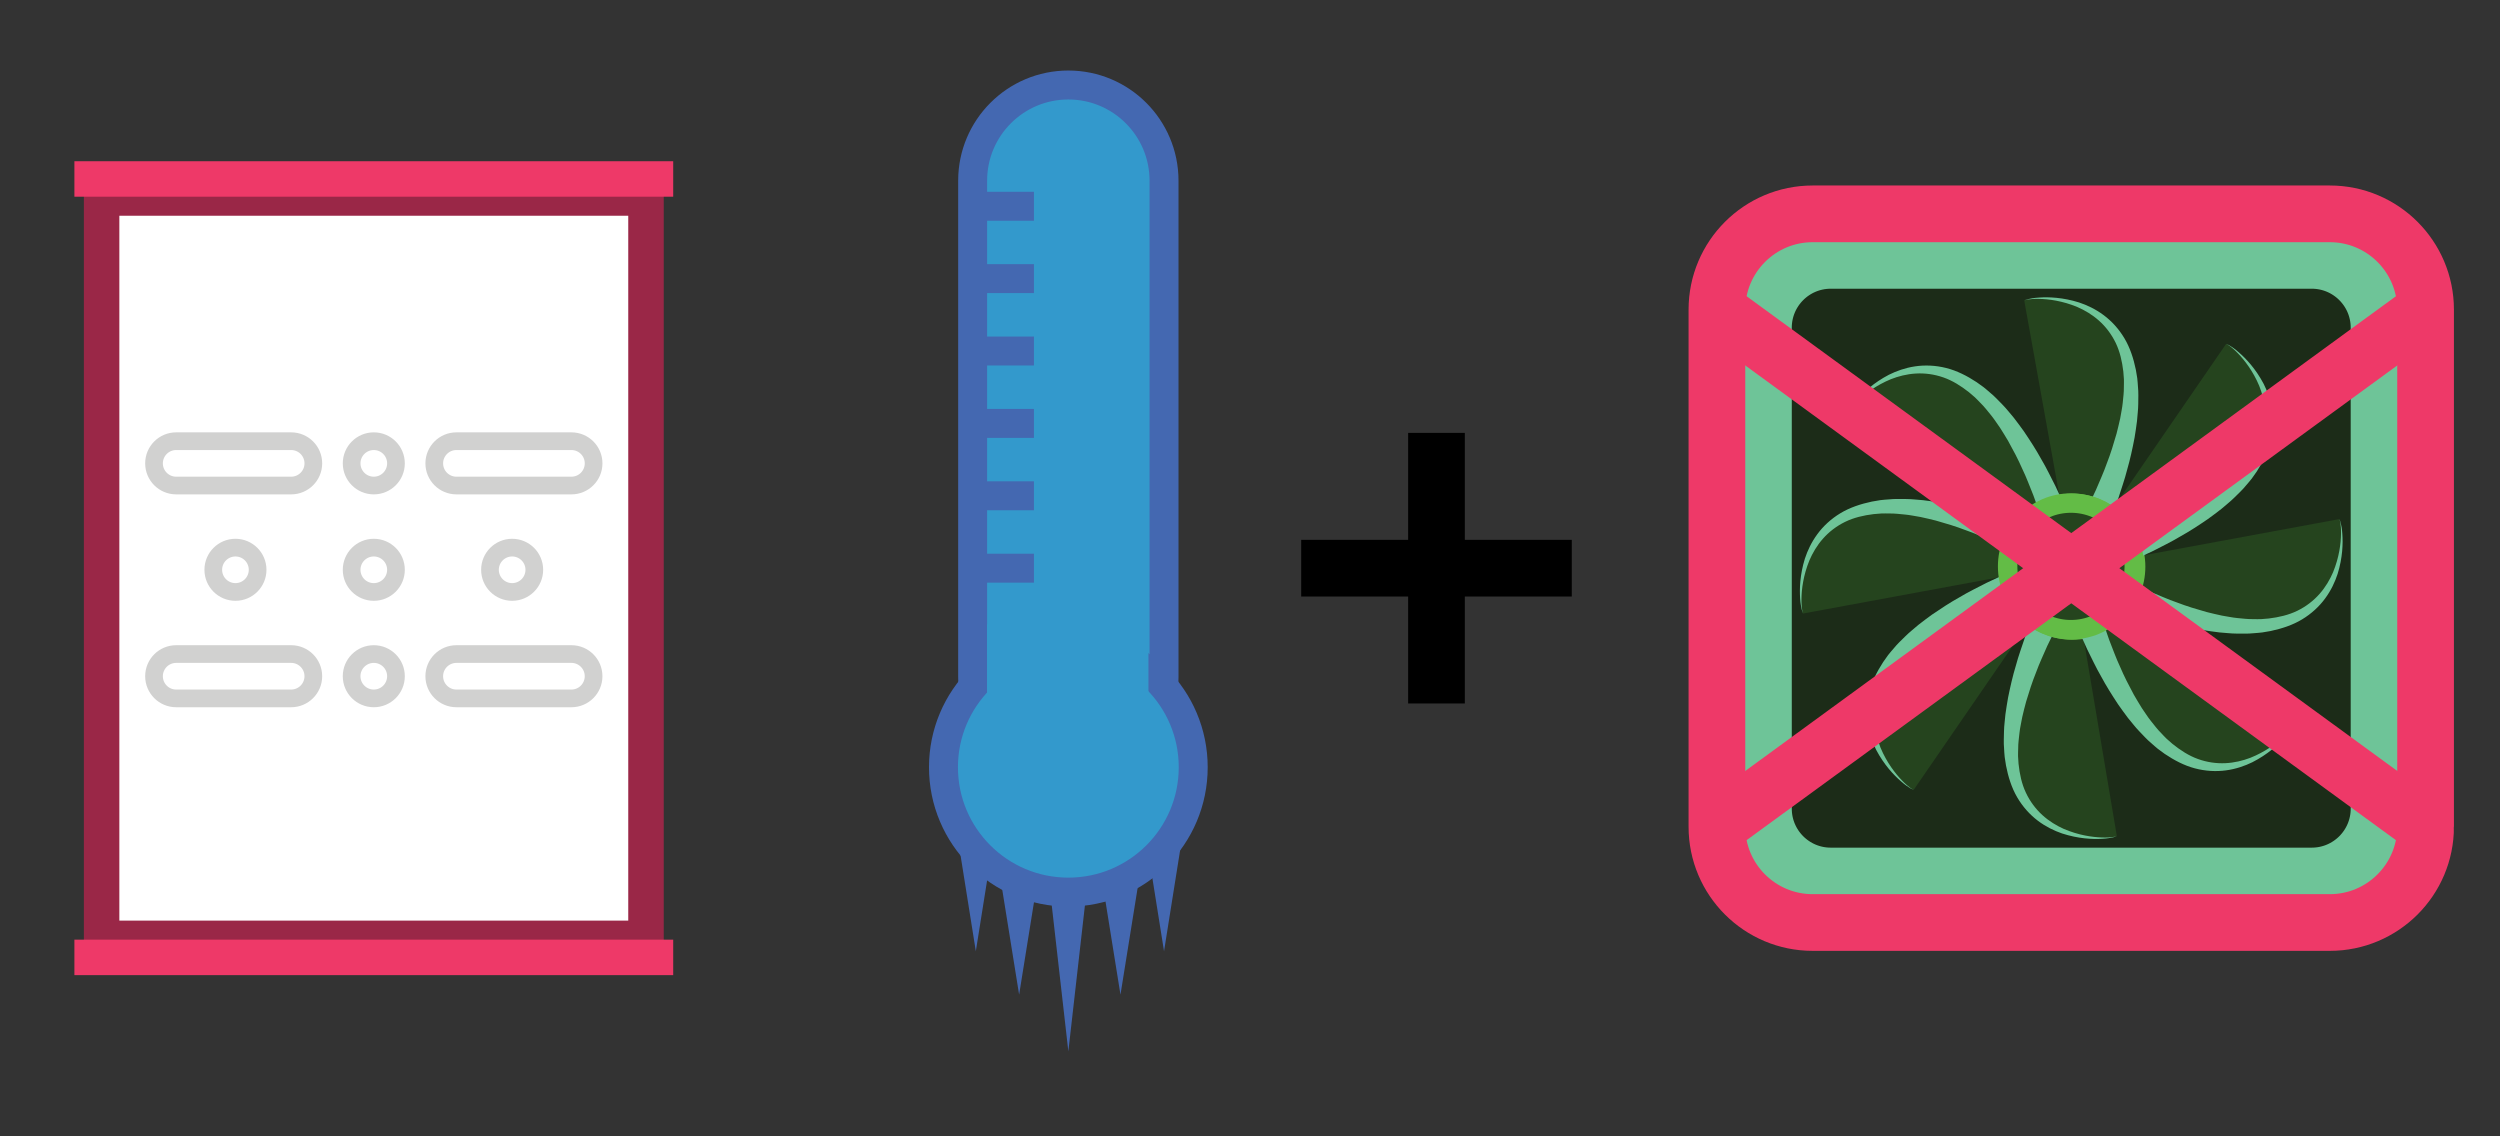 <?xml version="1.0" encoding="utf-8"?>
<!-- Generator: Adobe Illustrator 16.0.0, SVG Export Plug-In . SVG Version: 6.00 Build 0)  -->
<!DOCTYPE svg PUBLIC "-//W3C//DTD SVG 1.1//EN" "http://www.w3.org/Graphics/SVG/1.1/DTD/svg11.dtd">
<svg version="1.1" id="Layer_1" xmlns="http://www.w3.org/2000/svg" xmlns:xlink="http://www.w3.org/1999/xlink" x="0px" y="0px"
	 width="550px" height="250px" viewBox="0 0 550 250" enable-background="new 0 0 550 250" xml:space="preserve">
<rect x="0" y="0" width="550" height="250" fill="#333333" stroke="none"/>
<g>
	<g>
		<g>
			
				<rect x="22.354" y="43.561" fill="#FFFFFF" stroke="#9A2747" stroke-width="7.804" stroke-miterlimit="10" width="119.764" height="162.876"/>
			
				<line fill="none" stroke="#EE3968" stroke-width="7.804" stroke-miterlimit="10" x1="16.369" y1="39.372" x2="148.104" y2="39.372"/>
			
				<line fill="none" stroke="#EE3968" stroke-width="7.804" stroke-miterlimit="10" x1="16.369" y1="210.627" x2="148.104" y2="210.627"/>
		</g>
		<g>
			<path fill="none" d="M121.434,136.072"/>
		</g>
		<g>
			<path fill="none" d="M46.594,136.072"/>
		</g>
		<g>
			<path fill="none" d="M66.823,148.77"/>
		</g>
		<g>
			<path fill="none" d="M97.65,148.77"/>
		</g>
		<g>
			<g>
				<g>
					<path fill="none" stroke="#D1D1D0" stroke-width="3.892" stroke-miterlimit="10" d="M66.825,101.941"/>
				</g>
				<g>
					<path fill="none" stroke="#D1D1D0" stroke-width="3.892" stroke-miterlimit="10" d="M97.65,101.941"/>
				</g>
				<path fill="none" stroke="#D1D1D0" stroke-width="3.892" stroke-miterlimit="10" d="M68.934,101.941
					c0,2.693-2.185,4.877-4.878,4.877H38.761c-2.694,0-4.878-2.182-4.878-4.877l0,0c0-2.693,2.182-4.878,4.878-4.878h25.295
					C66.75,97.063,68.934,99.247,68.934,101.941L68.934,101.941z"/>
				<path fill="none" stroke="#D1D1D0" stroke-width="3.892" stroke-miterlimit="10" d="M130.592,101.941
					c0,2.693-2.185,4.877-4.88,4.877h-25.295c-2.694,0-4.879-2.182-4.879-4.877l0,0c0-2.693,2.184-4.878,4.879-4.878h25.295
					C128.406,97.063,130.592,99.247,130.592,101.941L130.592,101.941z"/>
				<circle fill="none" stroke="#D1D1D0" stroke-width="3.892" stroke-miterlimit="10" cx="82.236" cy="101.941" r="4.877"/>
			</g>
			<g>
				<circle fill="none" stroke="#D1D1D0" stroke-width="3.892" stroke-miterlimit="10" cx="51.799" cy="125.355" r="4.877"/>
				<circle fill="none" stroke="#D1D1D0" stroke-width="3.892" stroke-miterlimit="10" cx="112.672" cy="125.355" r="4.877"/>
				<circle fill="none" stroke="#D1D1D0" stroke-width="3.892" stroke-miterlimit="10" cx="82.235" cy="125.355" r="4.877"/>
			</g>
			<path fill="none" stroke="#D1D1D0" stroke-width="3.892" stroke-miterlimit="10" d="M68.932,148.77
				c0,2.689-2.185,4.877-4.877,4.877H38.759c-2.693,0-4.876-2.188-4.876-4.877l0,0c0-2.693,2.181-4.879,4.876-4.879h25.297
				C66.748,143.891,68.932,146.074,68.932,148.77L68.932,148.77z"/>
			<path fill="none" stroke="#D1D1D0" stroke-width="3.892" stroke-miterlimit="10" d="M130.589,148.77
				c0,2.689-2.183,4.877-4.878,4.877h-25.295c-2.694,0-4.88-2.188-4.88-4.877l0,0c0-2.693,2.184-4.879,4.88-4.879h25.295
				C128.404,143.891,130.589,146.074,130.589,148.77L130.589,148.77z"/>
			<circle fill="none" stroke="#D1D1D0" stroke-width="3.892" stroke-miterlimit="10" cx="82.235" cy="148.769" r="4.878"/>
		</g>
	</g>
	<g>
		<path fill="#3399CC" stroke="#4468B1" stroke-width="6.37" stroke-miterlimit="10" d="M235.036,169.984
			c-11.627,0-21.053-9.422-21.053-21.049V39.753c0-11.627,9.427-21.052,21.053-21.052l0,0c11.626,0,21.051,9.426,21.051,21.052
			v109.181C256.087,160.563,246.66,169.984,235.036,169.984L235.036,169.984z"/>
		<circle fill="#3399CC" stroke="#4468B1" stroke-width="6.37" stroke-miterlimit="10" cx="235.036" cy="168.793" r="27.471"/>
		<g>
			<line fill="none" stroke="#4468B1" stroke-width="6.37" stroke-miterlimit="10" x1="213.981" y1="125" x2="227.47" y2="125"/>
			
				<line fill="none" stroke="#4468B1" stroke-width="6.37" stroke-miterlimit="10" x1="213.981" y1="109.074" x2="227.47" y2="109.074"/>
			
				<line fill="none" stroke="#4468B1" stroke-width="6.37" stroke-miterlimit="10" x1="213.981" y1="93.149" x2="227.47" y2="93.149"/>
			
				<line fill="none" stroke="#4468B1" stroke-width="6.37" stroke-miterlimit="10" x1="213.981" y1="77.223" x2="227.47" y2="77.223"/>
			
				<line fill="none" stroke="#4468B1" stroke-width="6.37" stroke-miterlimit="10" x1="213.981" y1="61.296" x2="227.47" y2="61.296"/>
			
				<line fill="none" stroke="#4468B1" stroke-width="6.37" stroke-miterlimit="10" x1="213.981" y1="45.374" x2="227.47" y2="45.374"/>
		</g>
		<rect x="217.147" y="137.342" fill="#3399CC" width="35.511" height="17.963"/>
		<g>
			<polygon fill="#4468B1" points="239.015,196.266 235.036,231.299 231.053,196.266 			"/>
		</g>
		<g>
			<polygon fill="#4468B1" points="259.725,186.436 256.087,209.271 252.448,186.436 			"/>
		</g>
		<g>
			<polygon fill="#4468B1" points="218.32,186.436 214.681,209.271 211.044,186.436 			"/>
		</g>
		<g>
			<polygon fill="#4468B1" points="228.189,194.047 224.208,218.826 220.224,194.047 			"/>
		</g>
		<g>
			<polygon fill="#4468B1" points="250.486,194.047 246.504,218.826 242.523,194.047 			"/>
		</g>
	</g>
	<g>
		<g>
			<path fill="#1C2C18" stroke="#6EC498" stroke-width="12.246" d="M523.278,177.908c0,8.115-6.578,14.697-14.693,14.697H402.763
				c-8.113,0-14.694-6.582-14.694-14.697V72.09c0-8.113,6.582-14.695,14.694-14.695h105.822c8.116,0,14.693,6.582,14.693,14.695
				L523.278,177.908L523.278,177.908z"/>
			<g>
				<g>
					<g>
						<path fill="#25441E" d="M455.836,125.077c62.162,32.856,60.441-7.959,58.828-10.875"/>
						<path fill="#6EC498" d="M457.385,122.024c0,0,1.056,0.595,2.898,1.638c0.917,0.504,2.048,1.189,3.315,1.842
							c1.271,0.664,2.706,1.414,4.27,2.229c1.604,0.754,3.338,1.602,5.191,2.438c1.873,0.77,3.83,1.676,5.915,2.389
							c2.065,0.801,4.242,1.455,6.462,2.082c1.118,0.258,2.242,0.568,3.383,0.791c1.137,0.172,2.289,0.441,3.438,0.543
							c1.148,0.098,2.308,0.264,3.45,0.229c0.572,0,1.15,0.035,1.718,0.006l1.691-0.139c2.226-0.268,4.403-0.771,6.317-1.711
							c1.91-0.936,3.565-2.221,4.873-3.707c1.312-1.484,2.278-3.148,2.972-4.77c1.345-3.281,1.718-6.321,1.744-8.412
							c0.029-1.053-0.055-1.878-0.14-2.435c-0.084-0.562-0.22-0.836-0.22-0.836s0.16,0.262,0.292,0.819
							c0.137,0.552,0.295,1.379,0.358,2.444c0.156,2.118,0.069,5.223-1.033,8.79c-0.576,1.768-1.445,3.635-2.738,5.393
							c-1.283,1.758-3.012,3.371-5.081,4.617c-2.07,1.256-4.463,2.041-6.916,2.561l-1.86,0.316c-0.626,0.09-1.255,0.111-1.883,0.168
							c-1.266,0.141-2.52,0.08-3.787,0.08c-1.266,0-2.503-0.174-3.757-0.256c-1.244-0.127-2.46-0.352-3.685-0.521
							c-2.409-0.453-4.779-0.945-7.014-1.59c-2.271-0.561-4.375-1.316-6.412-1.951c-2.005-0.699-3.878-1.414-5.62-2.057
							c-1.724-0.715-3.304-1.367-4.706-1.945c-1.405-0.58-2.53-1.133-3.509-1.563c-1.93-0.879-3.028-1.377-3.028-1.377
							L457.385,122.024z"/>
					</g>
					<g>
						<path fill="#25441E" d="M455.784,124.95c-33.865,61.607,6.975,60.558,9.921,58.984"/>
						<path fill="#6EC498" d="M458.809,126.551c0,0-0.612,1.041-1.685,2.869c-0.519,0.908-1.222,2.027-1.897,3.283
							c-0.683,1.262-1.454,2.686-2.296,4.236c-0.78,1.588-1.656,3.309-2.525,5.148c-0.8,1.859-1.736,3.803-2.485,5.875
							c-0.831,2.053-1.521,4.217-2.182,6.428c-0.277,1.113-0.61,2.234-0.846,3.367c-0.192,1.137-0.483,2.281-0.602,3.432
							c-0.115,1.145-0.3,2.303-0.289,3.445c-0.005,0.572-0.051,1.15-0.032,1.717l0.109,1.691c0.234,2.23,0.702,4.416,1.613,6.344
							c0.902,1.924,2.161,3.602,3.627,4.932c1.462,1.334,3.108,2.326,4.724,3.047c3.258,1.398,6.291,1.816,8.381,1.879
							c1.052,0.045,1.879-0.025,2.435-0.104c0.562-0.07,0.84-0.203,0.84-0.203s-0.266,0.156-0.822,0.283
							c-0.556,0.123-1.385,0.27-2.448,0.316c-2.121,0.121-5.226-0.016-8.774-1.174c-1.757-0.605-3.612-1.502-5.349-2.82
							c-1.735-1.314-3.322-3.068-4.536-5.154c-1.22-2.094-1.969-4.496-2.447-6.959l-0.289-1.867
							c-0.079-0.625-0.09-1.254-0.137-1.885c-0.12-1.266-0.035-2.52-0.019-3.785c0.021-1.268,0.213-2.5,0.316-3.754
							c0.148-1.244,0.392-2.451,0.583-3.674c0.49-2.404,1.021-4.766,1.701-6.988c0.599-2.26,1.387-4.352,2.057-6.381
							c0.732-1.99,1.478-3.852,2.147-5.586c0.741-1.713,1.421-3.279,2.024-4.672c0.602-1.396,1.174-2.51,1.62-3.48
							c0.906-1.915,1.424-3.007,1.424-3.007L458.809,126.551z"/>
					</g>
					<g>
						<path fill="#25441E" d="M455.51,124.098c-62.16-32.86-60.441,7.959-58.823,10.875"/>
						<path fill="#6EC498" d="M453.96,127.15c0,0-1.053-0.594-2.896-1.637c-0.918-0.506-2.049-1.191-3.316-1.845
							c-1.271-0.663-2.706-1.412-4.271-2.229c-1.603-0.753-3.339-1.6-5.19-2.438c-1.873-0.769-3.829-1.677-5.915-2.388
							c-2.066-0.798-4.242-1.454-6.464-2.08c-1.115-0.257-2.242-0.571-3.38-0.791c-1.14-0.173-2.289-0.442-3.439-0.543
							c-1.147-0.098-2.308-0.263-3.452-0.232c-0.569,0.002-1.148-0.032-1.719-0.002l-1.689,0.137
							c-2.224,0.269-4.401,0.772-6.315,1.713c-1.911,0.935-3.565,2.22-4.873,3.707c-1.312,1.484-2.278,3.146-2.973,4.769
							c-1.343,3.281-1.717,6.322-1.741,8.412c-0.027,1.051,0.056,1.879,0.141,2.434c0.084,0.561,0.22,0.836,0.22,0.836
							s-0.161-0.264-0.294-0.818c-0.135-0.551-0.294-1.379-0.359-2.441c-0.155-2.119-0.069-5.227,1.033-8.792
							c0.576-1.767,1.446-3.635,2.738-5.391c1.281-1.757,3.012-3.372,5.079-4.62c2.072-1.253,4.462-2.04,6.916-2.56l1.863-0.317
							c0.624-0.089,1.25-0.111,1.881-0.167c1.268-0.141,2.52-0.079,3.787-0.081c1.264,0.002,2.503,0.174,3.759,0.257
							c1.242,0.128,2.455,0.35,3.681,0.523c2.41,0.452,4.782,0.945,7.015,1.588c2.271,0.561,4.375,1.315,6.411,1.951
							c2.007,0.7,3.878,1.417,5.623,2.057c1.721,0.713,3.302,1.367,4.701,1.946c1.408,0.581,2.532,1.133,3.513,1.563
							c1.926,0.875,3.027,1.375,3.027,1.375L453.96,127.15z"/>
					</g>
					<g>
						<path fill="#25441E" d="M455.934,124.976c33.152-61.997-7.673-60.477-10.603-58.875"/>
						<path fill="#6EC498" d="M452.887,123.411c0,0,0.602-1.05,1.651-2.887c0.51-0.916,1.201-2.044,1.859-3.309
							c0.669-1.269,1.425-2.7,2.249-4.261c0.761-1.6,1.618-3.329,2.463-5.179c0.778-1.869,1.695-3.822,2.417-5.904
							c0.81-2.062,1.475-4.233,2.11-6.453c0.264-1.115,0.581-2.241,0.808-3.377c0.178-1.137,0.453-2.287,0.559-3.436
							c0.102-1.149,0.275-2.307,0.247-3.45c0-0.572,0.039-1.151,0.013-1.718l-0.13-1.69c-0.259-2.226-0.752-4.406-1.683-6.324
							c-0.928-1.913-2.204-3.578-3.685-4.89c-1.479-1.318-3.137-2.292-4.757-2.994c-3.276-1.361-6.315-1.745-8.403-1.783
							c-1.051-0.032-1.88,0.045-2.435,0.129c-0.56,0.081-0.837,0.214-0.837,0.214s0.265-0.158,0.819-0.289
							c0.554-0.132,1.381-0.287,2.445-0.347c2.119-0.146,5.222-0.044,8.786,1.075c1.765,0.585,3.63,1.461,5.379,2.762
							c1.752,1.292,3.358,3.026,4.597,5.101c1.244,2.076,2.019,4.471,2.526,6.928l0.309,1.865c0.087,0.624,0.104,1.252,0.158,1.882
							c0.137,1.266,0.068,2.521,0.063,3.787c-0.006,1.266-0.185,2.501-0.273,3.757c-0.133,1.243-0.361,2.456-0.539,3.679
							c-0.464,2.408-0.969,4.778-1.622,7.008c-0.571,2.267-1.336,4.368-1.979,6.402c-0.711,2.003-1.437,3.871-2.085,5.611
							c-0.723,1.719-1.384,3.295-1.972,4.692c-0.585,1.406-1.143,2.527-1.581,3.503c-0.882,1.925-1.389,3.022-1.389,3.022
							L452.887,123.411z"/>
					</g>
					<circle fill="#25441E" stroke="#63BC46" stroke-width="4.28" cx="455.909" cy="124.675" r="13.929"/>
				</g>
				<g>
					<g>
						<path fill="#25441E" d="M455.842,124.941c67.188-20.719,37.113-48.368,33.907-49.287"/>
						<path fill="#6EC498" d="M454.779,121.687c0,0,1.166-0.325,3.209-0.892c1.004-0.292,2.289-0.608,3.647-1.041
							c1.369-0.43,2.912-0.916,4.596-1.445c1.666-0.601,3.49-1.227,5.396-1.946c1.866-0.78,3.893-1.522,5.871-2.492
							c2.025-0.896,4.026-1.972,6.04-3.101c0.972-0.608,1.99-1.182,2.952-1.833c0.928-0.683,1.931-1.304,2.814-2.046
							c0.882-0.745,1.82-1.448,2.607-2.276c0.403-0.406,0.835-0.79,1.215-1.212l1.099-1.292c1.381-1.764,2.565-3.661,3.254-5.676
							c0.69-2.012,0.953-4.092,0.824-6.066c-0.122-1.978-0.614-3.834-1.271-5.476c-1.37-3.272-3.258-5.683-4.713-7.181
							c-0.726-0.762-1.368-1.289-1.822-1.622c-0.455-0.337-0.746-0.436-0.746-0.436s0.299,0.073,0.788,0.372
							c0.487,0.293,1.182,0.768,1.98,1.474c1.608,1.386,3.744,3.646,5.485,6.946c0.839,1.658,1.547,3.593,1.876,5.748
							c0.336,2.151,0.254,4.516-0.328,6.859c-0.576,2.353-1.712,4.599-3.08,6.7l-1.09,1.544c-0.38,0.504-0.808,0.961-1.213,1.447
							c-0.796,0.997-1.725,1.839-2.621,2.733c-0.896,0.895-1.892,1.647-2.836,2.476c-0.971,0.79-1.986,1.492-2.975,2.234
							c-2.024,1.385-4.05,2.713-6.082,3.838c-2.001,1.208-4.025,2.163-5.915,3.154c-1.913,0.923-3.741,1.741-5.429,2.521
							c-1.722,0.712-3.301,1.369-4.701,1.946c-1.405,0.586-2.594,0.99-3.589,1.379c-1.983,0.744-3.115,1.17-3.115,1.17
							L454.779,121.687z"/>
					</g>
					<g>
						<path fill="#25441E" d="M455.716,124.882c19.619,67.517,47.758,37.894,48.727,34.698"/>
						<path fill="#6EC498" d="M458.987,123.874c0,0,0.304,1.17,0.837,3.22c0.275,1.012,0.57,2.299,0.981,3.666
							c0.408,1.377,0.867,2.926,1.369,4.619c0.573,1.678,1.171,3.512,1.858,5.426c0.748,1.879,1.459,3.918,2.397,5.912
							c0.862,2.039,1.904,4.055,3,6.09c0.594,0.98,1.148,2.008,1.783,2.982c0.671,0.938,1.274,1.951,2.001,2.844
							c0.731,0.895,1.417,1.846,2.236,2.641c0.397,0.412,0.774,0.85,1.19,1.236l1.274,1.119c1.741,1.41,3.618,2.627,5.623,3.348
							c2,0.725,4.075,1.018,6.054,0.922c1.978-0.092,3.845-0.551,5.493-1.184c3.292-1.316,5.736-3.164,7.256-4.6
							c0.774-0.711,1.311-1.344,1.652-1.795c0.344-0.451,0.448-0.74,0.448-0.74s-0.079,0.299-0.386,0.783
							c-0.301,0.482-0.785,1.172-1.504,1.959c-1.413,1.586-3.707,3.682-7.033,5.371c-1.674,0.816-3.618,1.492-5.781,1.787
							c-2.153,0.297-4.516,0.18-6.851-0.438c-2.342-0.615-4.568-1.787-6.649-3.189l-1.523-1.119c-0.496-0.387-0.948-0.82-1.43-1.236
							c-0.981-0.811-1.811-1.756-2.689-2.664c-0.882-0.908-1.618-1.92-2.434-2.877c-0.772-0.984-1.458-2.012-2.185-3.01
							c-1.351-2.047-2.646-4.096-3.737-6.146c-1.176-2.021-2.096-4.055-3.058-5.963c-0.892-1.928-1.679-3.771-2.433-5.473
							c-0.683-1.732-1.314-3.324-1.87-4.73c-0.563-1.418-0.947-2.609-1.318-3.609c-0.712-1.994-1.121-3.137-1.121-3.137
							L458.987,123.874z"/>
					</g>
					<g>
						<path fill="#25441E" d="M454.923,124.475c-67.188,20.716-37.113,48.367-33.907,49.289"/>
						<path fill="#6EC498" d="M455.987,127.73c0,0-1.165,0.322-3.208,0.891c-1.005,0.291-2.289,0.609-3.649,1.039
							c-1.367,0.432-2.911,0.918-4.596,1.447c-1.667,0.6-3.49,1.227-5.396,1.945c-1.868,0.781-3.894,1.521-5.869,2.492
							c-2.027,0.896-4.028,1.975-6.042,3.098c-0.972,0.609-1.989,1.182-2.952,1.834c-0.927,0.684-1.931,1.305-2.814,2.047
							c-0.881,0.744-1.821,1.447-2.607,2.277c-0.402,0.404-0.836,0.791-1.212,1.209l-1.101,1.293
							c-1.383,1.766-2.567,3.66-3.257,5.678c-0.688,2.01-0.952,4.092-0.823,6.063c0.122,1.98,0.615,3.838,1.268,5.479
							c1.37,3.27,3.261,5.682,4.717,7.18c0.725,0.764,1.367,1.289,1.82,1.623c0.456,0.336,0.747,0.436,0.747,0.436
							s-0.301-0.074-0.79-0.371c-0.486-0.295-1.181-0.77-1.979-1.473c-1.609-1.389-3.744-3.646-5.486-6.947
							c-0.841-1.658-1.55-3.594-1.878-5.748c-0.332-2.15-0.254-4.514,0.327-6.857c0.579-2.355,1.714-4.598,3.082-6.701l1.093-1.545
							c0.38-0.502,0.807-0.959,1.212-1.445c0.796-0.998,1.726-1.84,2.622-2.732c0.895-0.895,1.892-1.65,2.837-2.479
							c0.968-0.787,1.985-1.492,2.973-2.236c2.025-1.383,4.053-2.713,6.083-3.836c2.003-1.209,4.024-2.166,5.914-3.154
							c1.913-0.924,3.744-1.74,5.43-2.52c1.723-0.715,3.302-1.368,4.702-1.949c1.405-0.585,2.592-0.991,3.588-1.376
							c1.982-0.745,3.117-1.171,3.117-1.171L455.987,127.73z"/>
					</g>
					<g>
						<path fill="#25441E" d="M455.841,124.798c-20.394-67.279-48.186-37.336-49.127-34.135"/>
						<path fill="#6EC498" d="M452.581,125.844c0,0-0.317-1.167-0.876-3.211c-0.286-1.007-0.596-2.293-1.022-3.654
							c-0.425-1.37-0.9-2.916-1.423-4.602c-0.591-1.669-1.211-3.498-1.92-5.404c-0.771-1.872-1.503-3.9-2.464-5.882
							c-0.886-2.031-1.953-4.036-3.071-6.056c-0.604-0.974-1.172-1.996-1.818-2.958c-0.678-0.932-1.295-1.938-2.033-2.825
							c-0.741-0.886-1.438-1.826-2.265-2.615c-0.403-0.405-0.786-0.841-1.206-1.223l-1.288-1.104
							c-1.758-1.39-3.646-2.583-5.661-3.28c-2.008-0.699-4.088-0.972-6.063-0.852c-1.979,0.114-3.84,0.597-5.482,1.246
							c-3.275,1.354-5.698,3.23-7.203,4.681c-0.767,0.72-1.295,1.359-1.631,1.813c-0.34,0.455-0.441,0.745-0.441,0.745
							s0.076-0.299,0.376-0.785c0.299-0.486,0.773-1.178,1.482-1.975c1.396-1.6,3.666-3.726,6.973-5.452
							c1.664-0.832,3.603-1.532,5.757-1.85c2.153-0.324,4.516-0.234,6.856,0.357c2.351,0.588,4.589,1.732,6.688,3.112l1.536,1.101
							c0.502,0.381,0.956,0.811,1.444,1.22c0.99,0.799,1.83,1.731,2.72,2.63c0.891,0.9,1.641,1.901,2.463,2.85
							c0.786,0.973,1.481,1.994,2.221,2.984c1.376,2.029,2.692,4.063,3.811,6.101c1.2,2.008,2.144,4.034,3.126,5.929
							c0.916,1.917,1.722,3.751,2.495,5.441c0.705,1.727,1.352,3.308,1.924,4.712c0.58,1.408,0.979,2.595,1.359,3.594
							c0.736,1.985,1.155,3.12,1.155,3.12L452.581,125.844z"/>
					</g>
					<circle fill="#25441E" stroke="#63BC46" stroke-width="4.28" cx="455.61" cy="124.602" r="13.93"/>
				</g>
			</g>
		</g>
		<g>
			<path fill="none" stroke="#EE3968" stroke-width="12.473" stroke-miterlimit="10" d="M533.631,181.879
				c0,11.641-9.441,21.074-21.078,21.074H398.795c-11.635,0-21.073-9.436-21.073-21.074V68.129c0-11.646,9.441-21.083,21.073-21.083
				h113.757c11.638,0,21.077,9.438,21.077,21.083v113.75H533.631z"/>
			
				<line fill="none" stroke="#EE3968" stroke-width="12.473" stroke-miterlimit="10" x1="377.721" y1="68.129" x2="533.631" y2="181.879"/>
			
				<line fill="none" stroke="#EE3968" stroke-width="12.473" stroke-miterlimit="10" x1="533.631" y1="68.129" x2="377.721" y2="181.879"/>
		</g>
	</g>
	<g>
		<line fill="none" stroke="#000000" stroke-width="12.473" stroke-miterlimit="10" x1="286.263" y1="125" x2="345.792" y2="125"/>
		
			<line fill="none" stroke="#000000" stroke-width="12.473" stroke-miterlimit="10" x1="316.026" y1="154.764" x2="316.026" y2="95.235"/>
	</g>
</g>
</svg>
